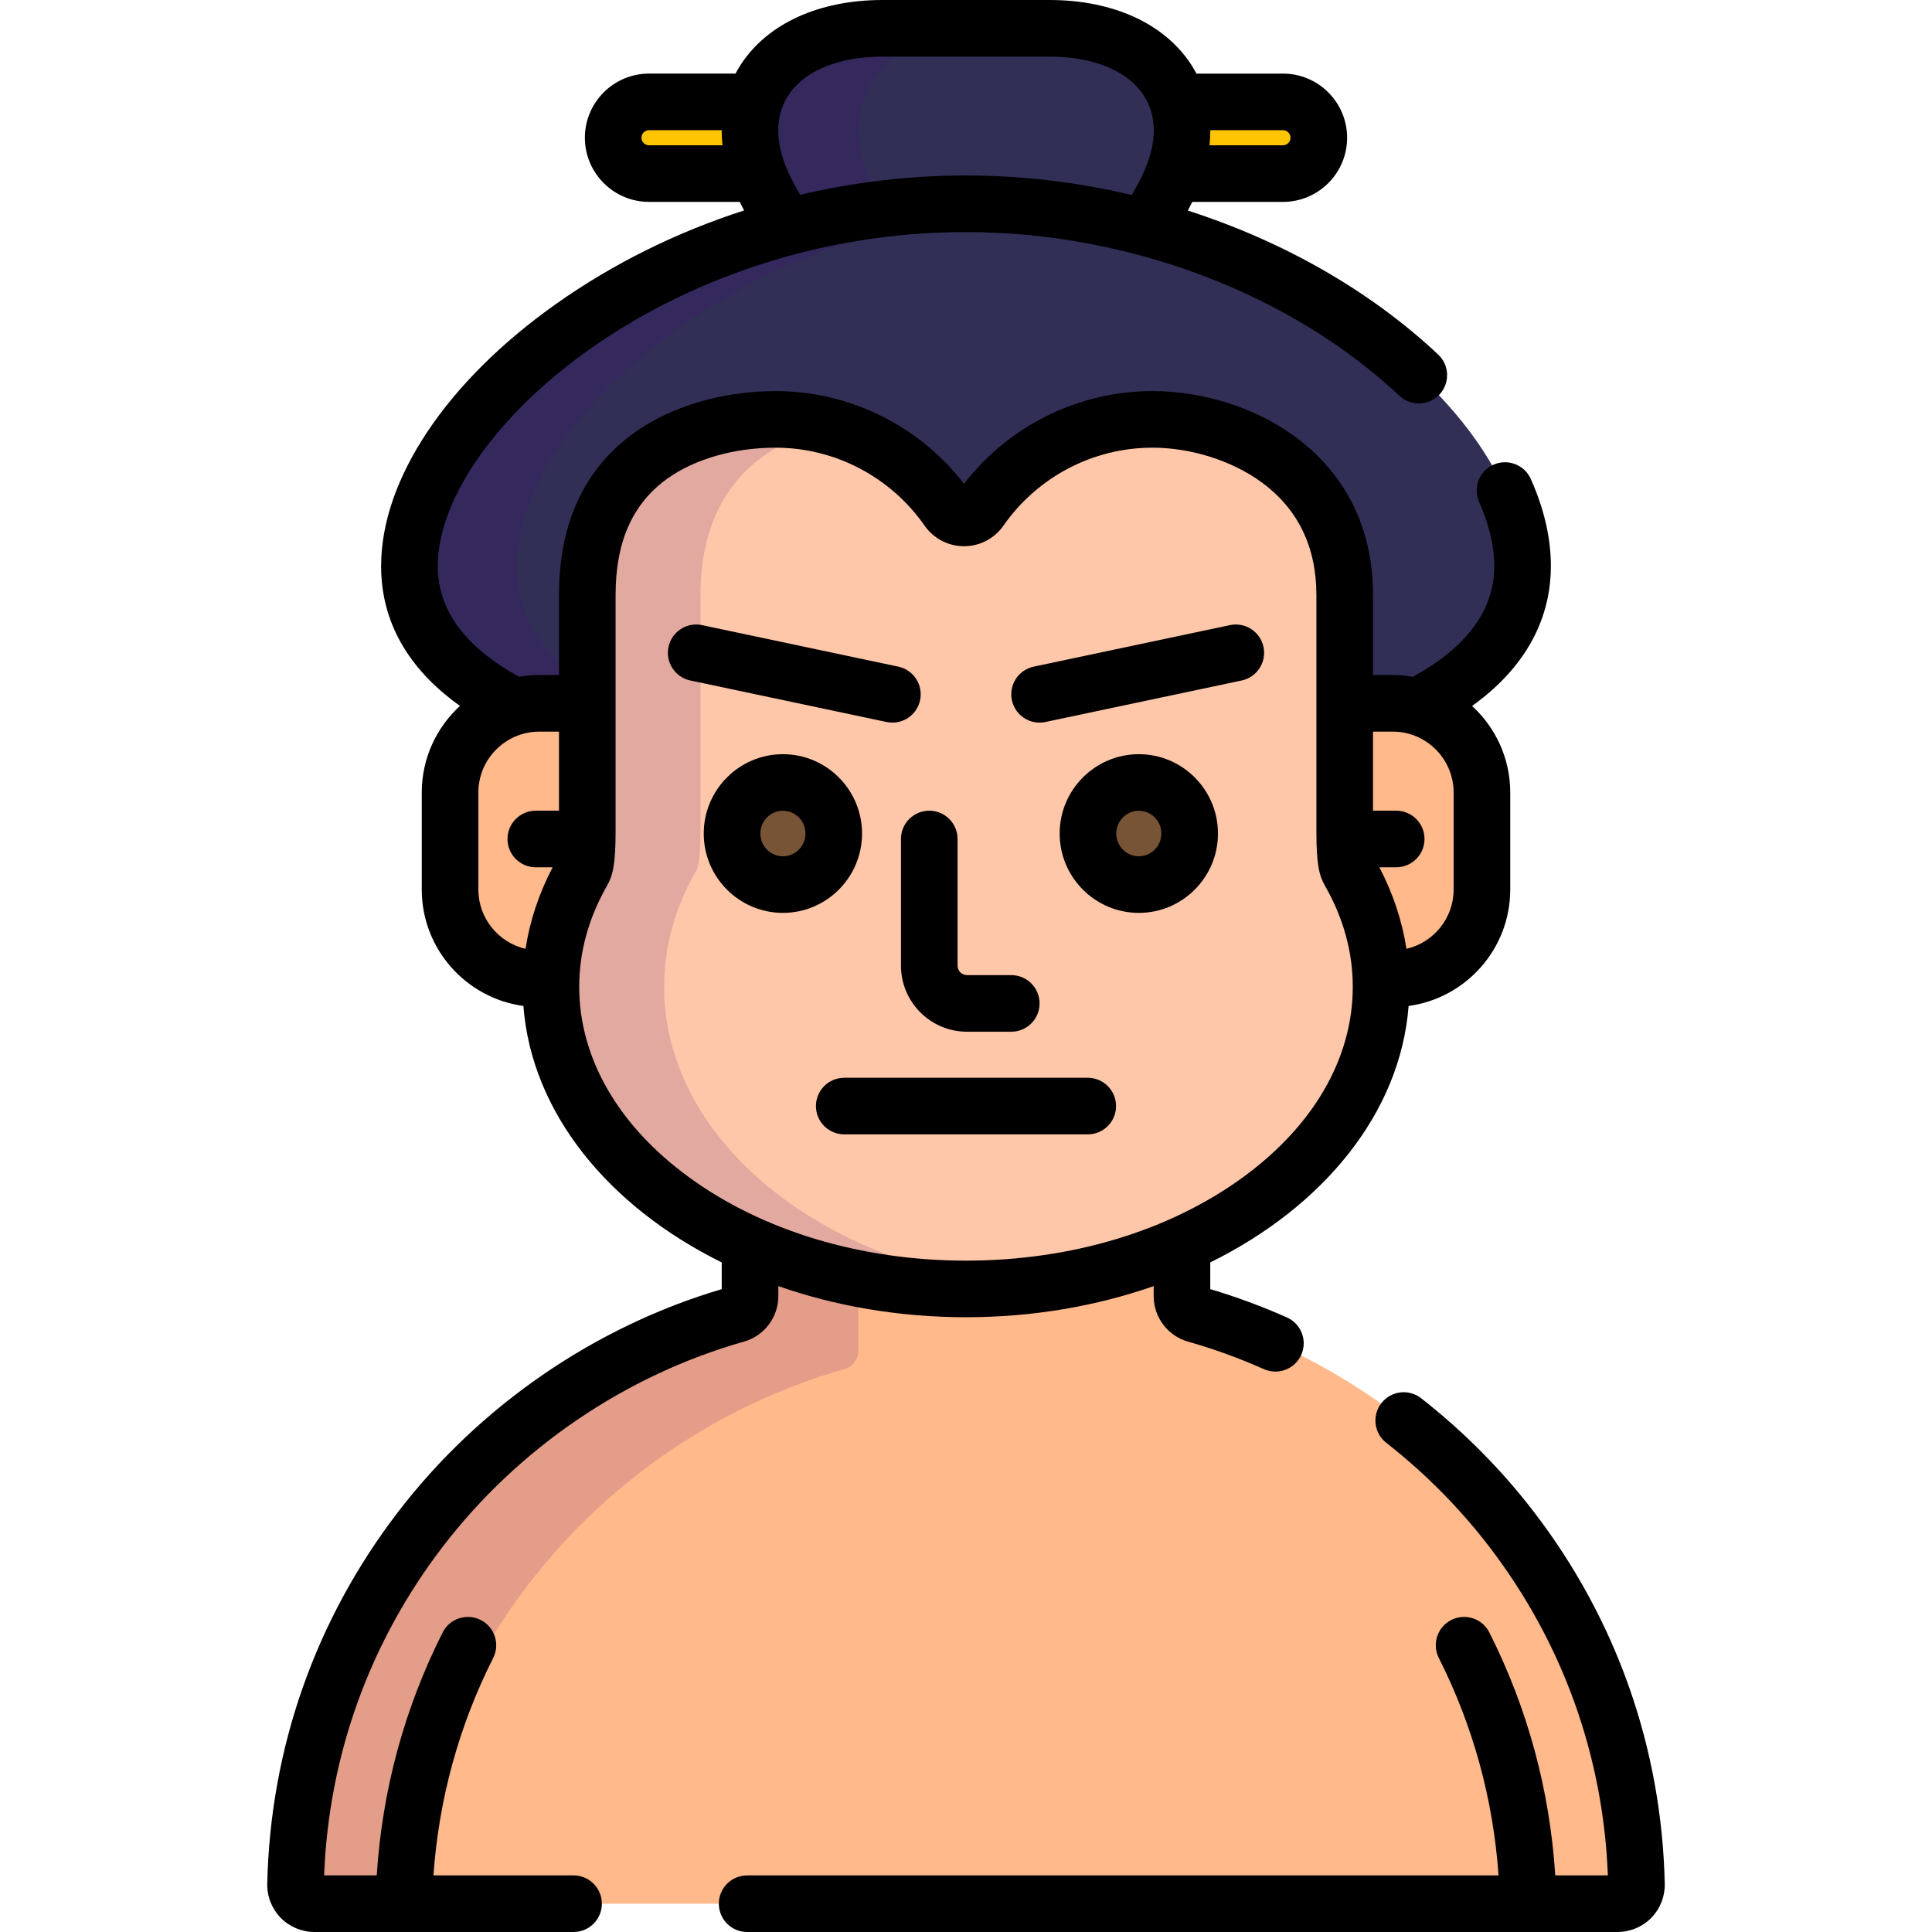 <?xml version="1.0" encoding="iso-8859-1"?>
<!-- Generator: Adobe Illustrator 19.0.0, SVG Export Plug-In . SVG Version: 6.00 Build 0)  -->
<svg version="1.1" id="Capa_1" xmlns="http://www.w3.org/2000/svg" xmlns:xlink="http://www.w3.org/1999/xlink" x="0px" y="0px"
	 viewBox="0 0 512 512" style="enable-background:new 0 0 512 512;" xml:space="preserve">
<g>
	<path style="fill:#FFC502;" d="M199.884,27h-27.885c-5.246,0-9.5,4.253-9.5,9.5s4.254,9.5,9.5,9.5h28.951
		C198.37,39.073,198.128,32.595,199.884,27z"/>
	<path style="fill:#FFC502;" d="M339.999,27h-27.885c1.756,5.595,1.515,12.073-1.065,19h28.95c5.247,0,9.5-4.253,9.5-9.5
		S345.246,27,339.999,27z"/>
</g>
<path style="fill:#312F56;" d="M208.731,60.228C223.57,56.269,239.467,54,255.999,54c16.532,0,32.429,2.269,47.268,6.228
	c2.692-3.772,5.016-7.772,6.845-11.912c9.92-22.449-4.464-40.816-31.964-40.816h-44.299c-27.5,0-41.883,18.367-31.963,40.816
	C203.716,52.456,206.04,56.455,208.731,60.228z"/>
<path style="opacity:0.15;fill:#490089;enable-background:new    ;" d="M208.731,60.228c8.214-2.191,16.755-3.859,25.547-4.917
	c-1.358-2.276-2.59-4.609-3.644-6.995C220.714,25.867,235.097,7.5,262.597,7.5H233.85c-27.5,0-41.883,18.367-31.963,40.816
	C203.716,52.456,206.04,56.455,208.731,60.228z"/>
<path style="fill:#FFB98A;" d="M400.589,405.287c-20.992-27.372-50.725-47.603-83.72-56.965c-2.14-0.607-3.635-2.585-3.635-4.81
	v-13.651c-16.685,7.43-36.284,11.717-57.235,11.717s-40.55-4.287-57.235-11.717v13.651c0,2.225-1.494,4.203-3.635,4.81
	c-32.995,9.362-62.728,29.593-83.72,56.965c-20.885,27.233-32.327,59.773-33.09,94.102c-0.03,1.345,0.483,2.645,1.424,3.607
	s2.229,1.504,3.575,1.504h345.361c1.346,0,2.634-0.542,3.574-1.504c0.941-0.962,1.454-2.262,1.425-3.607
	C432.917,465.064,421.475,432.524,400.589,405.287z"/>
<path style="fill:#FFC7A9;" d="M255.999,341.578c-60.653,0-110-35.917-110-80.067c0-10.537,2.81-20.796,8.352-30.492
	c0.544-0.952,1.285-2.251,1.285-10.839v-62.474c0-16.545,5.693-28.997,16.922-37.009c8.512-6.074,20.537-9.557,32.992-9.557
	c18.145,0,35.204,8.926,45.634,23.876c0.98,1.405,2.582,2.242,4.292,2.242c1.709,0,3.312-0.837,4.291-2.242
	c10.43-14.951,27.489-23.876,45.633-23.876c20.485,0,50.962,12.401,50.962,46.566v62.474c0,8.586,0.742,9.886,1.284,10.835
	c5.543,9.699,8.354,19.96,8.354,30.496C365.999,305.661,316.653,341.578,255.999,341.578z"/>
<path style="opacity:0.15;fill:#490089;enable-background:new    ;" d="M198.764,329.861v13.651c0,2.225-1.494,4.203-3.635,4.81
	c-32.995,9.362-62.728,29.593-83.72,56.965c-20.885,27.233-32.327,59.773-33.09,94.102c-0.03,1.345,0.483,2.645,1.424,3.607
	s2.229,1.504,3.575,1.504h24.162c2.461-30.858,13.639-59.975,32.61-84.713c20.992-27.372,50.725-47.603,83.72-56.965
	c2.141-0.607,3.635-2.585,3.635-4.81v-19.175C217.224,336.835,207.585,333.79,198.764,329.861z"/>
<path style="fill:#312F56;" d="M136.623,187.242c2.004-0.552,4.112-0.853,6.292-0.853h12.721v-28.682
	c0-16.545,5.693-28.997,16.922-37.009c8.512-6.074,20.537-9.557,32.992-9.557c18.145,0,35.204,8.926,45.634,23.876
	c0.98,1.405,2.582,2.242,4.292,2.242c1.709,0,3.312-0.837,4.291-2.242c10.43-14.951,27.489-23.876,45.633-23.876
	c20.485,0,50.962,12.401,50.962,46.566v28.682h12.723c2.18,0,4.288,0.301,6.292,0.853c17.683-8.792,28.122-20.981,28.122-37.242
	c0-40.914-66.038-96-147.5-96s-147.5,55.086-147.5,96C108.499,166.261,118.939,178.451,136.623,187.242z"/>
<path style="opacity:0.15;fill:#490089;enable-background:new    ;" d="M136.623,187.242c2.004-0.552,4.112-0.853,6.292-0.853
	h12.721v-4.676c-11.868-8.166-18.637-18.62-18.637-31.713c0-38.499,58.475-89.54,133.25-95.432c-4.69-0.37-9.442-0.568-14.25-0.568
	c-81.462,0-147.5,55.086-147.5,96C108.499,166.261,118.939,178.451,136.623,187.242z"/>
<g>
	<path style="fill:#FFB98A;" d="M154.351,231.019c0.544-0.952,1.285-2.251,1.285-10.839v-33.792h-12.721
		c-13.059,0-23.646,10.587-23.646,23.646v25.701c0,13.058,10.587,23.645,23.646,23.645h3.125
		C146.394,249.592,149.183,240.061,154.351,231.019z"/>
	<path style="fill:#FFB98A;" d="M369.084,186.389h-12.723v33.792c0,8.586,0.742,9.886,1.284,10.835
		c5.169,9.044,7.959,18.576,8.313,28.365h3.126c13.06,0,23.645-10.587,23.645-23.645v-25.701
		C392.729,196.976,382.144,186.389,369.084,186.389z"/>
</g>
<g style="opacity:0.15;">
	<path style="fill:#3D0072;" d="M175.999,261.511c0-10.537,2.81-20.796,8.352-30.492c0.544-0.952,1.285-2.251,1.285-10.839v-62.474
		c0-16.545,5.693-28.997,16.922-37.009c4.817-3.438,10.761-6.044,17.27-7.659c-4.611-1.233-9.402-1.897-14.278-1.897
		c-12.455,0-24.48,3.483-32.992,9.557c-11.229,8.012-16.922,20.464-16.922,37.009v62.474c0,8.587-0.741,9.887-1.285,10.839
		c-5.542,9.696-8.352,19.956-8.352,30.492c0,44.149,49.347,80.067,110,80.067c5.088,0,10.094-0.258,15-0.747
		C217.417,335.489,175.999,301.957,175.999,261.511z"/>
</g>
<g>
	<ellipse style="fill:#775436;" cx="207.479" cy="220.9" rx="13.477" ry="13.529"/>
	<ellipse style="fill:#775436;" cx="301.799" cy="220.9" rx="13.477" ry="13.529"/>
</g>
<path d="M151.999,497h-37.132c1.432-20.23,6.736-39.583,15.831-57.624c1.864-3.699,0.377-8.208-3.321-10.073
	c-3.699-1.865-8.209-0.377-10.073,3.321c-10.157,20.148-16.009,41.773-17.468,64.376h-13.94
	c1.224-31.783,12.076-61.865,31.465-87.149c20.017-26.1,48.362-45.389,79.816-54.314c5.351-1.519,9.087-6.463,9.087-12.025v-2.678
	c15.113,5.284,31.968,8.244,49.735,8.244c17.768,0,34.623-2.96,49.735-8.244v2.678c0,5.561,3.736,10.506,9.088,12.025
	c6.812,1.933,13.583,4.389,20.125,7.301c3.783,1.685,8.217-0.018,9.901-3.801c1.685-3.784-0.018-8.217-3.802-9.902
	c-6.608-2.942-13.433-5.462-20.313-7.501v-7.082c29.993-14.814,50.376-39.6,52.563-67.964c15.187-2.064,26.932-15.108,26.932-30.853
	v-25.701c0-9.071-3.9-17.247-10.109-22.944c16.648-11.969,20.88-25.984,20.88-37.09c0-7.382-1.788-15.139-5.315-23.054
	c-1.684-3.784-6.12-5.483-9.902-3.799c-3.784,1.685-5.484,6.119-3.799,9.903c2.664,5.981,4.016,11.684,4.016,16.95
	c0,11.789-7.446,21.656-21.6,29.352c-1.728-0.299-3.503-0.463-5.315-0.463h-5.223v-21.182c0-22.346-11.366-35.266-20.9-42.169
	c-10.441-7.561-24.132-11.896-37.561-11.896c-19.547,0-37.982,9.123-49.924,24.555c-11.941-15.432-30.376-24.555-49.925-24.555
	c-13.982,0-27.595,3.992-37.349,10.952c-13.314,9.501-20.065,24.006-20.065,43.114v21.182h-5.221c-1.813,0-3.587,0.165-5.316,0.463
	c-14.155-7.697-21.601-17.564-21.601-29.353c0-34.812,60.118-88.5,140-88.5c42.974,0,85.913,16.221,114.864,43.391
	c3.022,2.836,7.768,2.683,10.602-0.336c2.835-3.021,2.684-7.767-0.336-10.601c-18.112-16.998-41.176-30.068-66.335-38.149
	c0.402-0.763,0.794-1.529,1.168-2.304h24.037c9.374,0,17-7.626,17-17s-7.626-17-17-17h-22.932c-0.434-0.812-0.891-1.615-1.4-2.397
	C308.589,6.234,294.913,0,278.148,0h-44.299c-16.764,0-30.439,6.233-37.519,17.102c-0.509,0.782-0.966,1.585-1.399,2.398h-22.932
	c-9.374,0-17,7.626-17,17s7.626,17,17,17h24.038c0.369,0.763,0.754,1.519,1.15,2.27c-17.848,5.753-34.728,14.088-49.817,24.765
	c-29.036,20.543-46.371,46.511-46.371,69.465c0,16.625,9.002,28.564,20.887,37.083c-6.213,5.698-10.116,13.877-10.116,22.951v25.701
	c0,15.744,11.745,28.788,26.932,30.852c2.187,28.365,22.569,53.151,52.563,67.964v7.082c-33.811,10.02-64.224,30.948-85.806,59.089
	c-21.861,28.506-33.838,62.567-34.637,98.497c-0.075,3.341,1.222,6.628,3.562,9.022c2.337,2.388,5.594,3.758,8.936,3.758h68.679
	c4.142,0,7.5-3.358,7.5-7.5S156.141,497,151.999,497z M339.999,34.5c1.103,0,2,0.897,2,2s-0.897,2-2,2h-19.472
	c0.149-1.348,0.223-2.682,0.222-4H339.999z M169.999,36.5c0-1.103,0.897-2,2-2h19.25c-0.001,1.318,0.073,2.652,0.222,4h-19.472
	C170.896,38.5,169.999,37.603,169.999,36.5z M208.747,45.285c-3.403-7.703-3.351-14.617,0.153-19.996
	C213.159,18.751,222.253,15,233.85,15h44.299c11.598,0,20.691,3.751,24.951,10.29c3.503,5.378,3.556,12.292,0.151,19.995
	c-0.959,2.171-2.081,4.302-3.333,6.38c-14.326-3.379-29.126-5.165-43.919-5.165c-14.843,0-29.62,1.753-43.942,5.127
	C210.815,49.561,209.7,47.442,208.747,45.285z M385.229,235.735c0,7.649-5.353,14.058-12.505,15.716
	c-1.138-7.409-3.537-14.641-7.181-21.612h4.466c4.142,0,7.5-3.358,7.5-7.5s-3.358-7.5-7.5-7.5h-6.147v-20.951h5.223
	c8.902,0,16.145,7.243,16.145,16.146L385.229,235.735L385.229,235.735z M126.77,235.735v-25.701c0-8.903,7.243-16.146,16.146-16.146
	h5.221v20.951h-6.146c-4.142,0-7.5,3.358-7.5,7.5s3.358,7.5,7.5,7.5h4.465c-3.644,6.971-6.043,14.202-7.181,21.611
	C132.122,249.794,126.77,243.384,126.77,235.735z M153.499,261.511c0-9.215,2.477-18.222,7.363-26.77
	c1.54-2.695,2.274-5.561,2.274-14.561v-62.474c0-14.18,4.507-24.289,13.778-30.904c7.269-5.187,17.706-8.162,28.636-8.162
	c15.695,0,30.455,7.726,39.483,20.668c2.381,3.413,6.285,5.451,10.443,5.451c4.159,0,8.063-2.039,10.442-5.451
	c9.027-12.941,23.787-20.667,39.482-20.667c10.189,0,20.941,3.382,28.765,9.046c9.752,7.061,14.697,17.162,14.697,30.02v62.474
	c0,8.994,0.732,11.859,2.272,14.557c4.888,8.552,7.365,17.56,7.365,26.774c0,18.891-10.358,36.835-29.168,50.526
	c-19.527,14.213-45.57,22.041-73.332,22.041c-27.761,0-53.804-7.828-73.332-22.041C163.858,298.346,153.499,280.402,153.499,261.511
	z"/>
<path d="M406.54,400.723c-8.602-11.218-18.668-21.37-29.918-30.175c-3.26-2.553-7.975-1.979-10.528,1.284
	c-2.553,3.262-1.979,7.976,1.284,10.529c10.254,8.026,19.426,17.275,27.26,27.49c19.391,25.287,30.242,55.372,31.466,87.149h-13.94
	c-1.458-22.601-7.311-44.226-17.468-64.376c-1.864-3.699-6.374-5.186-10.073-3.321s-5.185,6.374-3.321,10.073
	c9.096,18.042,14.399,37.395,15.831,57.624H197.999c-4.142,0-7.5,3.358-7.5,7.5s3.358,7.5,7.5,7.5H428.68
	c3.343,0,6.601-1.371,8.935-3.758c2.337-2.388,3.636-5.674,3.563-9.019C440.38,463.294,428.402,429.233,406.54,400.723z"/>
<path d="M238.765,222.339v33.577c0,9.649,7.851,17.5,17.5,17.5h11.734c4.143,0,7.5-3.358,7.5-7.5s-3.357-7.5-7.5-7.5h-11.734
	c-1.355,0-2.5-1.145-2.5-2.5v-33.577c0-4.142-3.358-7.5-7.5-7.5C242.123,214.839,238.765,218.197,238.765,222.339z"/>
<path d="M228.453,220.895c0-11.595-9.41-21.029-20.977-21.029s-20.977,9.434-20.977,21.029c0,11.596,9.411,21.029,20.977,21.029
	C219.043,241.924,228.453,232.49,228.453,220.895z M207.477,226.924c-3.296,0-5.977-2.705-5.977-6.029s2.682-6.029,5.977-6.029
	s5.977,2.705,5.977,6.029C213.453,224.219,210.772,226.924,207.477,226.924z"/>
<path d="M301.798,199.866c-11.567,0-20.978,9.434-20.978,21.029c0,11.596,9.41,21.029,20.978,21.029
	c11.566,0,20.977-9.434,20.977-21.029C322.774,209.299,313.364,199.866,301.798,199.866z M301.798,226.924
	c-3.296,0-5.978-2.705-5.978-6.029s2.682-6.029,5.978-6.029s5.977,2.705,5.977,6.029
	C307.774,224.219,305.094,226.924,301.798,226.924z"/>
<path d="M295.767,293.12c0-4.142-3.357-7.5-7.5-7.5h-64.535c-4.142,0-7.5,3.358-7.5,7.5s3.358,7.5,7.5,7.5h64.535
	C292.409,300.62,295.767,297.262,295.767,293.12z"/>
<path d="M275.491,191.502c0.515,0,1.037-0.053,1.56-0.164l52-11c4.053-0.857,6.643-4.837,5.786-8.89
	c-0.858-4.053-4.846-6.645-8.89-5.785l-52,11c-4.053,0.857-6.644,4.837-5.786,8.89C268.908,189.082,272.022,191.502,275.491,191.502
	z"/>
<path d="M236.506,191.502c3.469,0,6.584-2.42,7.33-5.949c0.857-4.053-1.733-8.033-5.785-8.89l-52-11
	c-4.054-0.86-8.033,1.733-8.89,5.785c-0.857,4.053,1.733,8.033,5.785,8.89l52,11C235.47,191.448,235.992,191.502,236.506,191.502z"
	/>
<g>
</g>
<g>
</g>
<g>
</g>
<g>
</g>
<g>
</g>
<g>
</g>
<g>
</g>
<g>
</g>
<g>
</g>
<g>
</g>
<g>
</g>
<g>
</g>
<g>
</g>
<g>
</g>
<g>
</g>
</svg>

